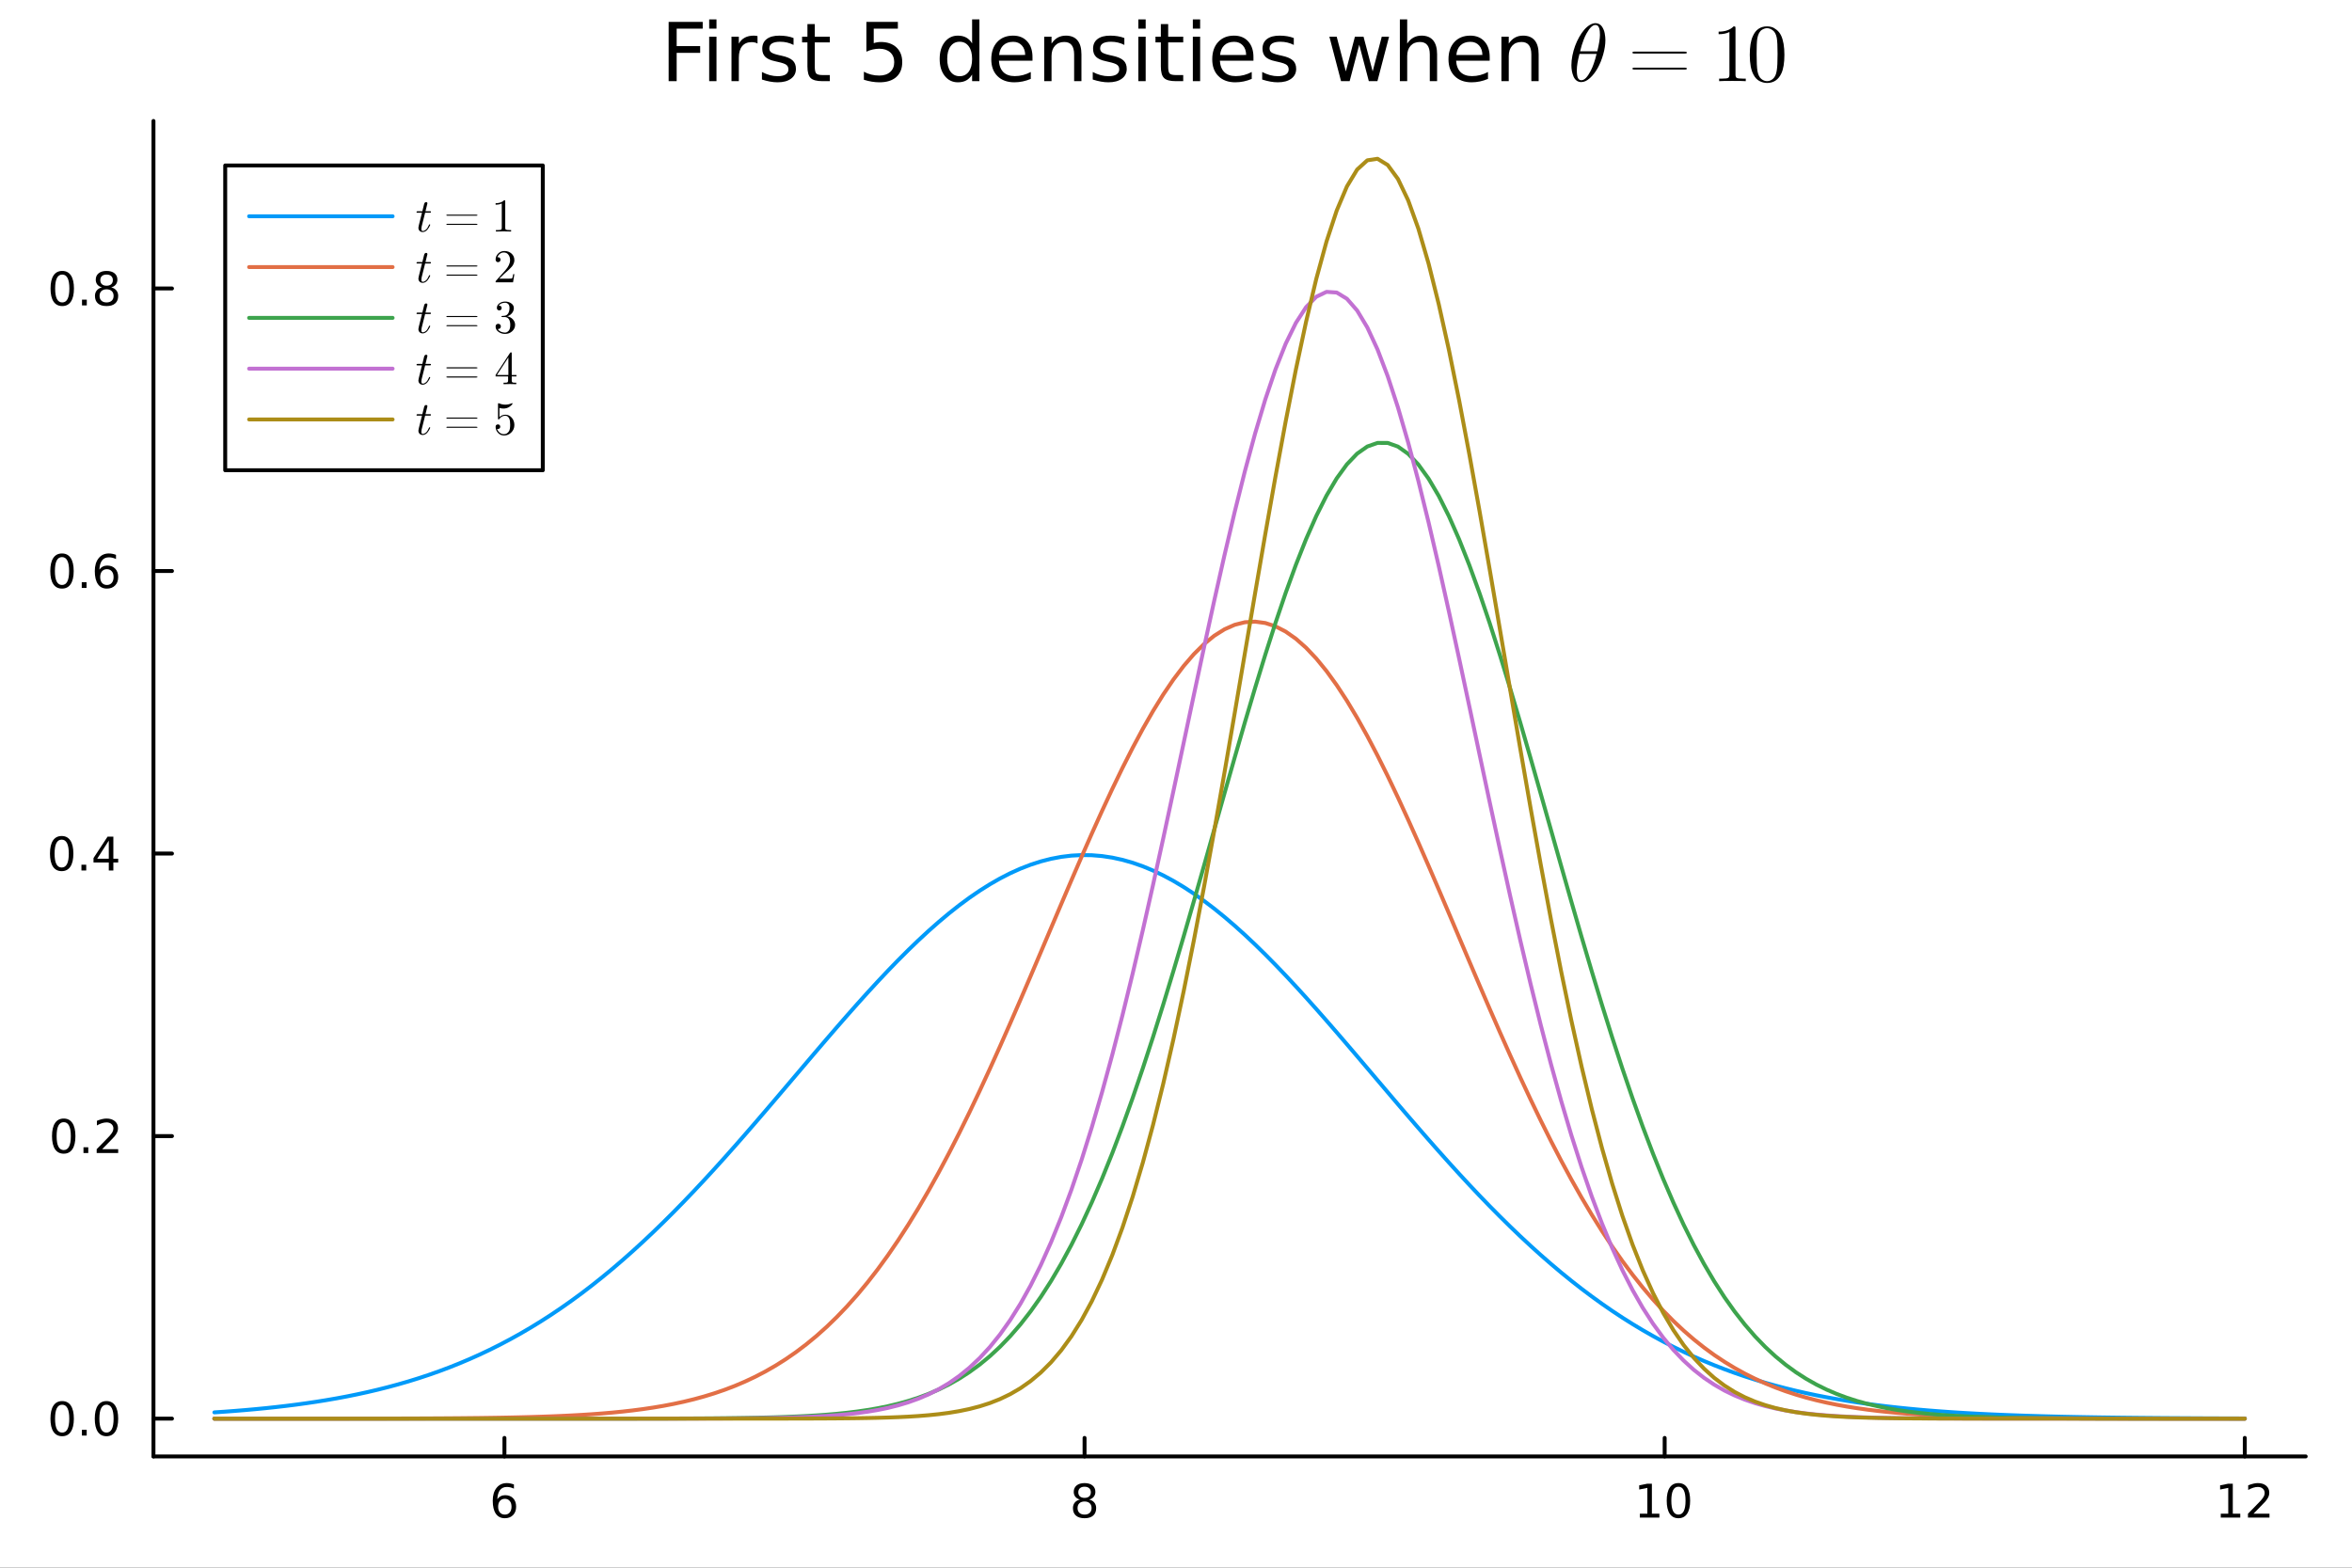 <?xml version="1.0" encoding="utf-8"?>
<svg xmlns="http://www.w3.org/2000/svg" xmlns:xlink="http://www.w3.org/1999/xlink" width="600" height="400" viewBox="0 0 2400 1600">
<rect x="0" y="0" width="2400" height="1600" fill="#333333" stroke="none"/>
<defs>
  <clipPath id="clip750">
    <rect x="0" y="0" width="2400" height="1600"/>
  </clipPath>
</defs>
<path clip-path="url(#clip750)" d="
M0 1600 L2400 1600 L2400 0 L0 0  Z
  " fill="#ffffff" fill-rule="evenodd" fill-opacity="1"/>
<defs>
  <clipPath id="clip751">
    <rect x="480" y="0" width="1681" height="1600"/>
  </clipPath>
</defs>
<defs>
  <clipPath id="clip752">
    <rect x="148" y="47" width="2206" height="1440"/>
  </clipPath>
</defs>
<path clip-path="url(#clip750)" d="
M156.598 1486.45 L2352.76 1486.45 L2352.76 123.472 L156.598 123.472  Z
  " fill="#ffffff" fill-rule="evenodd" fill-opacity="1"/>
<defs>
  <clipPath id="clip753">
    <rect x="156" y="123" width="2197" height="1364"/>
  </clipPath>
</defs>
<polyline clip-path="url(#clip750)" style="stroke:#000000; stroke-linecap:round; stroke-linejoin:round; stroke-width:4; stroke-opacity:1; fill:none" points="
  156.598,1486.45 2352.76,1486.45 
  "/>
<polyline clip-path="url(#clip750)" style="stroke:#000000; stroke-linecap:round; stroke-linejoin:round; stroke-width:4; stroke-opacity:1; fill:none" points="
  514.732,1486.45 514.732,1467.55 
  "/>
<polyline clip-path="url(#clip750)" style="stroke:#000000; stroke-linecap:round; stroke-linejoin:round; stroke-width:4; stroke-opacity:1; fill:none" points="
  1106.69,1486.45 1106.69,1467.55 
  "/>
<polyline clip-path="url(#clip750)" style="stroke:#000000; stroke-linecap:round; stroke-linejoin:round; stroke-width:4; stroke-opacity:1; fill:none" points="
  1698.64,1486.45 1698.64,1467.55 
  "/>
<polyline clip-path="url(#clip750)" style="stroke:#000000; stroke-linecap:round; stroke-linejoin:round; stroke-width:4; stroke-opacity:1; fill:none" points="
  2290.6,1486.45 2290.6,1467.55 
  "/>
<path clip-path="url(#clip750)" d="M515.137 1529.7 Q511.989 1529.7 510.137 1531.86 Q508.308 1534.01 508.308 1537.76 Q508.308 1541.49 510.137 1543.66 Q511.989 1545.82 515.137 1545.82 Q518.285 1545.82 520.114 1543.66 Q521.966 1541.49 521.966 1537.76 Q521.966 1534.01 520.114 1531.86 Q518.285 1529.7 515.137 1529.7 M524.419 1515.05 L524.419 1519.31 Q522.66 1518.48 520.854 1518.04 Q519.072 1517.6 517.313 1517.6 Q512.683 1517.6 510.229 1520.72 Q507.799 1523.85 507.452 1530.17 Q508.817 1528.15 510.878 1527.09 Q512.938 1526 515.415 1526 Q520.623 1526 523.632 1529.17 Q526.665 1532.32 526.665 1537.76 Q526.665 1543.08 523.516 1546.3 Q520.368 1549.52 515.137 1549.52 Q509.142 1549.52 505.97 1544.94 Q502.799 1540.33 502.799 1531.6 Q502.799 1523.41 506.688 1518.55 Q510.577 1513.66 517.128 1513.66 Q518.887 1513.66 520.669 1514.01 Q522.475 1514.36 524.419 1515.05 Z" fill="#000000" fill-rule="evenodd" fill-opacity="1" /><path clip-path="url(#clip750)" d="M1106.69 1532.44 Q1103.35 1532.44 1101.43 1534.22 Q1099.54 1536 1099.54 1539.13 Q1099.54 1542.25 1101.43 1544.03 Q1103.35 1545.82 1106.69 1545.82 Q1110.02 1545.82 1111.94 1544.03 Q1113.86 1542.23 1113.86 1539.13 Q1113.86 1536 1111.94 1534.22 Q1110.04 1532.44 1106.69 1532.44 M1102.01 1530.45 Q1099 1529.7 1097.31 1527.64 Q1095.65 1525.58 1095.65 1522.62 Q1095.65 1518.48 1098.59 1516.07 Q1101.55 1513.66 1106.69 1513.66 Q1111.85 1513.66 1114.79 1516.07 Q1117.73 1518.48 1117.73 1522.62 Q1117.73 1525.58 1116.04 1527.64 Q1114.37 1529.7 1111.39 1530.45 Q1114.77 1531.23 1116.64 1533.52 Q1118.54 1535.82 1118.54 1539.13 Q1118.54 1544.15 1115.46 1546.83 Q1112.41 1549.52 1106.69 1549.52 Q1100.97 1549.52 1097.89 1546.83 Q1094.84 1544.15 1094.84 1539.13 Q1094.84 1535.82 1096.73 1533.52 Q1098.63 1531.23 1102.01 1530.45 M1100.3 1523.06 Q1100.3 1525.75 1101.97 1527.25 Q1103.66 1528.76 1106.69 1528.76 Q1109.7 1528.76 1111.39 1527.25 Q1113.1 1525.75 1113.1 1523.06 Q1113.1 1520.38 1111.39 1518.87 Q1109.7 1517.37 1106.69 1517.37 Q1103.66 1517.37 1101.97 1518.87 Q1100.3 1520.38 1100.3 1523.06 Z" fill="#000000" fill-rule="evenodd" fill-opacity="1" /><path clip-path="url(#clip750)" d="M1673.33 1544.91 L1680.97 1544.91 L1680.97 1518.55 L1672.66 1520.21 L1672.66 1515.95 L1680.92 1514.29 L1685.6 1514.29 L1685.6 1544.91 L1693.24 1544.91 L1693.24 1548.85 L1673.33 1548.85 L1673.33 1544.91 Z" fill="#000000" fill-rule="evenodd" fill-opacity="1" /><path clip-path="url(#clip750)" d="M1712.68 1517.37 Q1709.07 1517.37 1707.24 1520.93 Q1705.44 1524.47 1705.44 1531.6 Q1705.44 1538.71 1707.24 1542.27 Q1709.07 1545.82 1712.68 1545.82 Q1716.32 1545.82 1718.12 1542.27 Q1719.95 1538.71 1719.95 1531.6 Q1719.95 1524.47 1718.12 1520.93 Q1716.32 1517.37 1712.68 1517.37 M1712.68 1513.66 Q1718.49 1513.66 1721.55 1518.27 Q1724.63 1522.85 1724.63 1531.6 Q1724.63 1540.33 1721.55 1544.94 Q1718.49 1549.52 1712.68 1549.52 Q1706.87 1549.52 1703.79 1544.94 Q1700.74 1540.33 1700.74 1531.6 Q1700.74 1522.85 1703.79 1518.27 Q1706.87 1513.66 1712.68 1513.66 Z" fill="#000000" fill-rule="evenodd" fill-opacity="1" /><path clip-path="url(#clip750)" d="M2266.09 1544.91 L2273.73 1544.91 L2273.73 1518.55 L2265.42 1520.21 L2265.42 1515.95 L2273.68 1514.29 L2278.36 1514.29 L2278.36 1544.91 L2285.99 1544.91 L2285.99 1548.85 L2266.09 1548.85 L2266.09 1544.91 Z" fill="#000000" fill-rule="evenodd" fill-opacity="1" /><path clip-path="url(#clip750)" d="M2299.47 1544.91 L2315.79 1544.91 L2315.79 1548.85 L2293.84 1548.85 L2293.84 1544.91 Q2296.5 1542.16 2301.09 1537.53 Q2305.69 1532.88 2306.87 1531.53 Q2309.12 1529.01 2310 1527.27 Q2310.9 1525.51 2310.9 1523.82 Q2310.9 1521.07 2308.96 1519.33 Q2307.04 1517.6 2303.93 1517.6 Q2301.73 1517.6 2299.28 1518.36 Q2296.85 1519.13 2294.07 1520.68 L2294.07 1515.95 Q2296.9 1514.82 2299.35 1514.24 Q2301.8 1513.66 2303.84 1513.66 Q2309.21 1513.66 2312.41 1516.35 Q2315.6 1519.03 2315.6 1523.52 Q2315.6 1525.65 2314.79 1527.57 Q2314 1529.47 2311.9 1532.07 Q2311.32 1532.74 2308.22 1535.95 Q2305.11 1539.15 2299.47 1544.91 Z" fill="#000000" fill-rule="evenodd" fill-opacity="1" /><polyline clip-path="url(#clip750)" style="stroke:#000000; stroke-linecap:round; stroke-linejoin:round; stroke-width:4; stroke-opacity:1; fill:none" points="
  156.598,1486.45 156.598,123.472 
  "/>
<polyline clip-path="url(#clip750)" style="stroke:#000000; stroke-linecap:round; stroke-linejoin:round; stroke-width:4; stroke-opacity:1; fill:none" points="
  156.598,1447.87 175.496,1447.87 
  "/>
<polyline clip-path="url(#clip750)" style="stroke:#000000; stroke-linecap:round; stroke-linejoin:round; stroke-width:4; stroke-opacity:1; fill:none" points="
  156.598,1159.51 175.496,1159.51 
  "/>
<polyline clip-path="url(#clip750)" style="stroke:#000000; stroke-linecap:round; stroke-linejoin:round; stroke-width:4; stroke-opacity:1; fill:none" points="
  156.598,871.145 175.496,871.145 
  "/>
<polyline clip-path="url(#clip750)" style="stroke:#000000; stroke-linecap:round; stroke-linejoin:round; stroke-width:4; stroke-opacity:1; fill:none" points="
  156.598,582.781 175.496,582.781 
  "/>
<polyline clip-path="url(#clip750)" style="stroke:#000000; stroke-linecap:round; stroke-linejoin:round; stroke-width:4; stroke-opacity:1; fill:none" points="
  156.598,294.417 175.496,294.417 
  "/>
<path clip-path="url(#clip750)" d="M63.423 1433.67 Q59.812 1433.67 57.983 1437.24 Q56.177 1440.78 56.177 1447.91 Q56.177 1455.01 57.983 1458.58 Q59.812 1462.12 63.423 1462.12 Q67.057 1462.12 68.862 1458.58 Q70.691 1455.01 70.691 1447.91 Q70.691 1440.78 68.862 1437.24 Q67.057 1433.67 63.423 1433.67 M63.423 1429.97 Q69.233 1429.97 72.288 1434.57 Q75.367 1439.16 75.367 1447.91 Q75.367 1456.63 72.288 1461.24 Q69.233 1465.82 63.423 1465.82 Q57.612 1465.82 54.534 1461.24 Q51.478 1456.63 51.478 1447.91 Q51.478 1439.16 54.534 1434.57 Q57.612 1429.97 63.423 1429.97 Z" fill="#000000" fill-rule="evenodd" fill-opacity="1" /><path clip-path="url(#clip750)" d="M83.585 1459.27 L88.469 1459.27 L88.469 1465.15 L83.585 1465.15 L83.585 1459.27 Z" fill="#000000" fill-rule="evenodd" fill-opacity="1" /><path clip-path="url(#clip750)" d="M108.654 1433.67 Q105.043 1433.67 103.214 1437.24 Q101.409 1440.78 101.409 1447.91 Q101.409 1455.01 103.214 1458.58 Q105.043 1462.12 108.654 1462.12 Q112.288 1462.12 114.094 1458.58 Q115.922 1455.01 115.922 1447.91 Q115.922 1440.78 114.094 1437.24 Q112.288 1433.67 108.654 1433.67 M108.654 1429.97 Q114.464 1429.97 117.52 1434.57 Q120.598 1439.16 120.598 1447.91 Q120.598 1456.63 117.52 1461.24 Q114.464 1465.82 108.654 1465.82 Q102.844 1465.82 99.765 1461.24 Q96.71 1456.63 96.71 1447.91 Q96.71 1439.16 99.765 1434.57 Q102.844 1429.97 108.654 1429.97 Z" fill="#000000" fill-rule="evenodd" fill-opacity="1" /><path clip-path="url(#clip750)" d="M65.02 1145.31 Q61.409 1145.31 59.58 1148.87 Q57.775 1152.41 57.775 1159.54 Q57.775 1166.65 59.58 1170.22 Q61.409 1173.76 65.02 1173.76 Q68.654 1173.76 70.46 1170.22 Q72.288 1166.65 72.288 1159.54 Q72.288 1152.41 70.46 1148.87 Q68.654 1145.31 65.02 1145.31 M65.02 1141.6 Q70.83 1141.6 73.885 1146.21 Q76.964 1150.79 76.964 1159.54 Q76.964 1168.27 73.885 1172.88 Q70.83 1177.46 65.02 1177.46 Q59.21 1177.46 56.131 1172.88 Q53.075 1168.27 53.075 1159.54 Q53.075 1150.79 56.131 1146.21 Q59.21 1141.6 65.02 1141.6 Z" fill="#000000" fill-rule="evenodd" fill-opacity="1" /><path clip-path="url(#clip750)" d="M85.182 1170.91 L90.066 1170.91 L90.066 1176.79 L85.182 1176.79 L85.182 1170.91 Z" fill="#000000" fill-rule="evenodd" fill-opacity="1" /><path clip-path="url(#clip750)" d="M104.279 1172.85 L120.598 1172.85 L120.598 1176.79 L98.654 1176.79 L98.654 1172.85 Q101.316 1170.1 105.899 1165.47 Q110.506 1160.82 111.686 1159.47 Q113.932 1156.95 114.811 1155.22 Q115.714 1153.46 115.714 1151.77 Q115.714 1149.01 113.77 1147.28 Q111.848 1145.54 108.746 1145.54 Q106.547 1145.54 104.094 1146.3 Q101.663 1147.07 98.885 1148.62 L98.885 1143.9 Q101.709 1142.76 104.163 1142.18 Q106.617 1141.6 108.654 1141.6 Q114.024 1141.6 117.219 1144.29 Q120.413 1146.97 120.413 1151.47 Q120.413 1153.59 119.603 1155.52 Q118.816 1157.41 116.709 1160.01 Q116.131 1160.68 113.029 1163.9 Q109.927 1167.09 104.279 1172.85 Z" fill="#000000" fill-rule="evenodd" fill-opacity="1" /><path clip-path="url(#clip750)" d="M62.937 856.944 Q59.325 856.944 57.497 860.509 Q55.691 864.05 55.691 871.18 Q55.691 878.286 57.497 881.851 Q59.325 885.393 62.937 885.393 Q66.571 885.393 68.376 881.851 Q70.205 878.286 70.205 871.18 Q70.205 864.05 68.376 860.509 Q66.571 856.944 62.937 856.944 M62.937 853.24 Q68.747 853.24 71.802 857.847 Q74.881 862.43 74.881 871.18 Q74.881 879.907 71.802 884.513 Q68.747 889.096 62.937 889.096 Q57.126 889.096 54.048 884.513 Q50.992 879.907 50.992 871.18 Q50.992 862.43 54.048 857.847 Q57.126 853.24 62.937 853.24 Z" fill="#000000" fill-rule="evenodd" fill-opacity="1" /><path clip-path="url(#clip750)" d="M83.098 882.546 L87.983 882.546 L87.983 888.425 L83.098 888.425 L83.098 882.546 Z" fill="#000000" fill-rule="evenodd" fill-opacity="1" /><path clip-path="url(#clip750)" d="M111.015 857.939 L99.21 876.388 L111.015 876.388 L111.015 857.939 M109.788 853.865 L115.668 853.865 L115.668 876.388 L120.598 876.388 L120.598 880.277 L115.668 880.277 L115.668 888.425 L111.015 888.425 L111.015 880.277 L95.413 880.277 L95.413 875.763 L109.788 853.865 Z" fill="#000000" fill-rule="evenodd" fill-opacity="1" /><path clip-path="url(#clip750)" d="M63.261 568.58 Q59.65 568.58 57.821 572.145 Q56.015 575.686 56.015 582.816 Q56.015 589.922 57.821 593.487 Q59.65 597.029 63.261 597.029 Q66.895 597.029 68.7 593.487 Q70.529 589.922 70.529 582.816 Q70.529 575.686 68.7 572.145 Q66.895 568.58 63.261 568.58 M63.261 564.876 Q69.071 564.876 72.126 569.483 Q75.205 574.066 75.205 582.816 Q75.205 591.543 72.126 596.149 Q69.071 600.732 63.261 600.732 Q57.45 600.732 54.372 596.149 Q51.316 591.543 51.316 582.816 Q51.316 574.066 54.372 569.483 Q57.45 564.876 63.261 564.876 Z" fill="#000000" fill-rule="evenodd" fill-opacity="1" /><path clip-path="url(#clip750)" d="M83.422 594.182 L88.307 594.182 L88.307 600.061 L83.422 600.061 L83.422 594.182 Z" fill="#000000" fill-rule="evenodd" fill-opacity="1" /><path clip-path="url(#clip750)" d="M109.071 580.918 Q105.922 580.918 104.071 583.071 Q102.242 585.223 102.242 588.973 Q102.242 592.7 104.071 594.876 Q105.922 597.029 109.071 597.029 Q112.219 597.029 114.047 594.876 Q115.899 592.7 115.899 588.973 Q115.899 585.223 114.047 583.071 Q112.219 580.918 109.071 580.918 M118.353 566.265 L118.353 570.524 Q116.594 569.691 114.788 569.251 Q113.006 568.811 111.246 568.811 Q106.617 568.811 104.163 571.936 Q101.733 575.061 101.385 581.381 Q102.751 579.367 104.811 578.302 Q106.871 577.214 109.348 577.214 Q114.557 577.214 117.566 580.385 Q120.598 583.533 120.598 588.973 Q120.598 594.297 117.45 597.515 Q114.302 600.732 109.071 600.732 Q103.075 600.732 99.904 596.149 Q96.733 591.543 96.733 582.816 Q96.733 574.621 100.621 569.76 Q104.51 564.876 111.061 564.876 Q112.82 564.876 114.603 565.223 Q116.408 565.571 118.353 566.265 Z" fill="#000000" fill-rule="evenodd" fill-opacity="1" /><path clip-path="url(#clip750)" d="M63.515 280.216 Q59.904 280.216 58.075 283.781 Q56.27 287.322 56.27 294.452 Q56.27 301.558 58.075 305.123 Q59.904 308.665 63.515 308.665 Q67.149 308.665 68.955 305.123 Q70.784 301.558 70.784 294.452 Q70.784 287.322 68.955 283.781 Q67.149 280.216 63.515 280.216 M63.515 276.512 Q69.325 276.512 72.381 281.119 Q75.46 285.702 75.46 294.452 Q75.46 303.179 72.381 307.785 Q69.325 312.369 63.515 312.369 Q57.705 312.369 54.626 307.785 Q51.571 303.179 51.571 294.452 Q51.571 285.702 54.626 281.119 Q57.705 276.512 63.515 276.512 Z" fill="#000000" fill-rule="evenodd" fill-opacity="1" /><path clip-path="url(#clip750)" d="M83.677 305.818 L88.561 305.818 L88.561 311.697 L83.677 311.697 L83.677 305.818 Z" fill="#000000" fill-rule="evenodd" fill-opacity="1" /><path clip-path="url(#clip750)" d="M108.746 295.285 Q105.413 295.285 103.492 297.068 Q101.594 298.85 101.594 301.975 Q101.594 305.1 103.492 306.882 Q105.413 308.665 108.746 308.665 Q112.08 308.665 114.001 306.882 Q115.922 305.077 115.922 301.975 Q115.922 298.85 114.001 297.068 Q112.103 295.285 108.746 295.285 M104.071 293.295 Q101.061 292.554 99.371 290.494 Q97.705 288.433 97.705 285.47 Q97.705 281.327 100.645 278.92 Q103.608 276.512 108.746 276.512 Q113.908 276.512 116.848 278.92 Q119.788 281.327 119.788 285.47 Q119.788 288.433 118.098 290.494 Q116.432 292.554 113.445 293.295 Q116.825 294.082 118.7 296.373 Q120.598 298.665 120.598 301.975 Q120.598 306.998 117.52 309.683 Q114.464 312.369 108.746 312.369 Q103.029 312.369 99.95 309.683 Q96.895 306.998 96.895 301.975 Q96.895 298.665 98.793 296.373 Q100.691 294.082 104.071 293.295 M102.358 285.91 Q102.358 288.595 104.024 290.1 Q105.714 291.605 108.746 291.605 Q111.756 291.605 113.445 290.1 Q115.158 288.595 115.158 285.91 Q115.158 283.225 113.445 281.721 Q111.756 280.216 108.746 280.216 Q105.714 280.216 104.024 281.721 Q102.358 283.225 102.358 285.91 Z" fill="#000000" fill-rule="evenodd" fill-opacity="1" /><path clip-path="url(#clip750)" d="M682.295 22.35 L717.051 22.35 L717.051 29.237 L690.477 29.237 L690.477 47.061 L714.459 47.061 L714.459 53.947 L690.477 53.947 L690.477 82.83 L682.295 82.83 L682.295 22.35 Z" fill="#000000" fill-rule="evenodd" fill-opacity="1" /><path clip-path="url(#clip750)" d="M723.654 37.46 L731.108 37.46 L731.108 82.83 L723.654 82.83 L723.654 37.46 M723.654 19.798 L731.108 19.798 L731.108 29.237 L723.654 29.237 L723.654 19.798 Z" fill="#000000" fill-rule="evenodd" fill-opacity="1" /><path clip-path="url(#clip750)" d="M772.994 44.428 Q771.739 43.699 770.24 43.375 Q768.781 43.01 766.999 43.01 Q760.68 43.01 757.277 47.142 Q753.915 51.233 753.915 58.93 L753.915 82.83 L746.42 82.83 L746.42 37.46 L753.915 37.46 L753.915 44.509 Q756.264 40.377 760.031 38.392 Q763.799 36.367 769.187 36.367 Q769.956 36.367 770.888 36.488 Q771.82 36.569 772.954 36.772 L772.994 44.428 Z" fill="#000000" fill-rule="evenodd" fill-opacity="1" /><path clip-path="url(#clip750)" d="M809.736 38.797 L809.736 45.846 Q806.576 44.225 803.174 43.415 Q799.771 42.605 796.125 42.605 Q790.575 42.605 787.78 44.306 Q785.026 46.008 785.026 49.41 Q785.026 52.003 787.011 53.502 Q788.995 54.96 794.991 56.297 L797.543 56.864 Q805.483 58.566 808.804 61.685 Q812.167 64.763 812.167 70.313 Q812.167 76.633 807.144 80.319 Q802.161 84.005 793.411 84.005 Q789.765 84.005 785.795 83.276 Q781.866 82.587 777.491 81.17 L777.491 73.473 Q781.623 75.62 785.633 76.714 Q789.644 77.767 793.573 77.767 Q798.839 77.767 801.675 75.984 Q804.51 74.162 804.51 70.88 Q804.51 67.842 802.444 66.222 Q800.419 64.601 793.492 63.102 L790.899 62.495 Q783.972 61.037 780.894 58.039 Q777.815 55.001 777.815 49.735 Q777.815 43.334 782.352 39.85 Q786.889 36.367 795.234 36.367 Q799.366 36.367 803.012 36.974 Q806.657 37.582 809.736 38.797 Z" fill="#000000" fill-rule="evenodd" fill-opacity="1" /><path clip-path="url(#clip750)" d="M831.408 24.578 L831.408 37.46 L846.761 37.46 L846.761 43.253 L831.408 43.253 L831.408 67.883 Q831.408 73.432 832.907 75.012 Q834.447 76.592 839.105 76.592 L846.761 76.592 L846.761 82.83 L839.105 82.83 Q830.477 82.83 827.195 79.63 Q823.914 76.389 823.914 67.883 L823.914 43.253 L818.446 43.253 L818.446 37.46 L823.914 37.46 L823.914 24.578 L831.408 24.578 Z" fill="#000000" fill-rule="evenodd" fill-opacity="1" /><path clip-path="url(#clip750)" d="M884.07 22.35 L916.194 22.35 L916.194 29.237 L891.564 29.237 L891.564 44.063 Q893.347 43.456 895.129 43.172 Q896.912 42.848 898.694 42.848 Q908.821 42.848 914.736 48.398 Q920.65 53.947 920.65 63.427 Q920.65 73.189 914.573 78.618 Q908.497 84.005 897.438 84.005 Q893.63 84.005 889.66 83.357 Q885.731 82.709 881.518 81.413 L881.518 73.189 Q885.164 75.174 889.053 76.146 Q892.942 77.119 897.276 77.119 Q904.284 77.119 908.376 73.432 Q912.467 69.746 912.467 63.427 Q912.467 57.107 908.376 53.421 Q904.284 49.735 897.276 49.735 Q893.995 49.735 890.714 50.464 Q887.473 51.193 884.07 52.732 L884.07 22.35 Z" fill="#000000" fill-rule="evenodd" fill-opacity="1" /><path clip-path="url(#clip750)" d="M991.946 44.347 L991.946 19.798 L999.399 19.798 L999.399 82.83 L991.946 82.83 L991.946 76.025 Q989.596 80.076 985.991 82.061 Q982.426 84.005 977.403 84.005 Q969.18 84.005 963.995 77.443 Q958.85 70.88 958.85 60.186 Q958.85 49.492 963.995 42.929 Q969.18 36.367 977.403 36.367 Q982.426 36.367 985.991 38.352 Q989.596 40.296 991.946 44.347 M966.547 60.186 Q966.547 68.409 969.909 73.108 Q973.312 77.767 979.226 77.767 Q985.14 77.767 988.543 73.108 Q991.946 68.409 991.946 60.186 Q991.946 51.962 988.543 47.304 Q985.14 42.605 979.226 42.605 Q973.312 42.605 969.909 47.304 Q966.547 51.962 966.547 60.186 Z" fill="#000000" fill-rule="evenodd" fill-opacity="1" /><path clip-path="url(#clip750)" d="M1053.56 58.282 L1053.56 61.928 L1019.29 61.928 Q1019.78 69.624 1023.91 73.675 Q1028.08 77.686 1035.49 77.686 Q1039.79 77.686 1043.8 76.633 Q1047.85 75.579 1051.82 73.473 L1051.82 80.521 Q1047.81 82.223 1043.59 83.114 Q1039.38 84.005 1035.05 84.005 Q1024.19 84.005 1017.83 77.686 Q1011.51 71.366 1011.51 60.591 Q1011.51 49.451 1017.51 42.929 Q1023.54 36.367 1033.75 36.367 Q1042.91 36.367 1048.21 42.281 Q1053.56 48.155 1053.56 58.282 M1046.11 56.094 Q1046.03 49.978 1042.66 46.332 Q1039.34 42.686 1033.83 42.686 Q1027.59 42.686 1023.83 46.21 Q1020.1 49.735 1019.53 56.135 L1046.11 56.094 Z" fill="#000000" fill-rule="evenodd" fill-opacity="1" /><path clip-path="url(#clip750)" d="M1103.51 55.446 L1103.51 82.83 L1096.05 82.83 L1096.05 55.689 Q1096.05 49.248 1093.54 46.048 Q1091.03 42.848 1086.01 42.848 Q1079.97 42.848 1076.49 46.696 Q1073 50.545 1073 57.188 L1073 82.83 L1065.51 82.83 L1065.51 37.46 L1073 37.46 L1073 44.509 Q1075.68 40.417 1079.28 38.392 Q1082.93 36.367 1087.67 36.367 Q1095.49 36.367 1099.5 41.228 Q1103.51 46.048 1103.51 55.446 Z" fill="#000000" fill-rule="evenodd" fill-opacity="1" /><path clip-path="url(#clip750)" d="M1147.3 38.797 L1147.3 45.846 Q1144.14 44.225 1140.74 43.415 Q1137.33 42.605 1133.69 42.605 Q1128.14 42.605 1125.34 44.306 Q1122.59 46.008 1122.59 49.41 Q1122.59 52.003 1124.57 53.502 Q1126.56 54.96 1132.55 56.297 L1135.1 56.864 Q1143.04 58.566 1146.37 61.685 Q1149.73 64.763 1149.73 70.313 Q1149.73 76.633 1144.71 80.319 Q1139.72 84.005 1130.97 84.005 Q1127.33 84.005 1123.36 83.276 Q1119.43 82.587 1115.05 81.17 L1115.05 73.473 Q1119.18 75.62 1123.2 76.714 Q1127.21 77.767 1131.13 77.767 Q1136.4 77.767 1139.24 75.984 Q1142.07 74.162 1142.07 70.88 Q1142.07 67.842 1140.01 66.222 Q1137.98 64.601 1131.05 63.102 L1128.46 62.495 Q1121.53 61.037 1118.46 58.039 Q1115.38 55.001 1115.38 49.735 Q1115.38 43.334 1119.91 39.85 Q1124.45 36.367 1132.8 36.367 Q1136.93 36.367 1140.57 36.974 Q1144.22 37.582 1147.3 38.797 Z" fill="#000000" fill-rule="evenodd" fill-opacity="1" /><path clip-path="url(#clip750)" d="M1161.6 37.46 L1169.05 37.46 L1169.05 82.83 L1161.6 82.83 L1161.6 37.46 M1161.6 19.798 L1169.05 19.798 L1169.05 29.237 L1161.6 29.237 L1161.6 19.798 Z" fill="#000000" fill-rule="evenodd" fill-opacity="1" /><path clip-path="url(#clip750)" d="M1192.02 24.578 L1192.02 37.46 L1207.37 37.46 L1207.37 43.253 L1192.02 43.253 L1192.02 67.883 Q1192.02 73.432 1193.52 75.012 Q1195.06 76.592 1199.72 76.592 L1207.37 76.592 L1207.37 82.83 L1199.72 82.83 Q1191.09 82.83 1187.81 79.63 Q1184.53 76.389 1184.53 67.883 L1184.53 43.253 L1179.06 43.253 L1179.06 37.46 L1184.53 37.46 L1184.53 24.578 L1192.02 24.578 Z" fill="#000000" fill-rule="evenodd" fill-opacity="1" /><path clip-path="url(#clip750)" d="M1217.18 37.46 L1224.63 37.46 L1224.63 82.83 L1217.18 82.83 L1217.18 37.46 M1217.18 19.798 L1224.63 19.798 L1224.63 29.237 L1217.18 29.237 L1217.18 19.798 Z" fill="#000000" fill-rule="evenodd" fill-opacity="1" /><path clip-path="url(#clip750)" d="M1279.03 58.282 L1279.03 61.928 L1244.76 61.928 Q1245.25 69.624 1249.38 73.675 Q1253.55 77.686 1260.97 77.686 Q1265.26 77.686 1269.27 76.633 Q1273.32 75.579 1277.29 73.473 L1277.29 80.521 Q1273.28 82.223 1269.07 83.114 Q1264.86 84.005 1260.52 84.005 Q1249.66 84.005 1243.3 77.686 Q1236.98 71.366 1236.98 60.591 Q1236.98 49.451 1242.98 42.929 Q1249.02 36.367 1259.22 36.367 Q1268.38 36.367 1273.69 42.281 Q1279.03 48.155 1279.03 58.282 M1271.58 56.094 Q1271.5 49.978 1268.14 46.332 Q1264.81 42.686 1259.31 42.686 Q1253.07 42.686 1249.3 46.21 Q1245.57 49.735 1245.01 56.135 L1271.58 56.094 Z" fill="#000000" fill-rule="evenodd" fill-opacity="1" /><path clip-path="url(#clip750)" d="M1320.19 38.797 L1320.19 45.846 Q1317.03 44.225 1313.63 43.415 Q1310.23 42.605 1306.58 42.605 Q1301.03 42.605 1298.23 44.306 Q1295.48 46.008 1295.48 49.41 Q1295.48 52.003 1297.46 53.502 Q1299.45 54.96 1305.45 56.297 L1308 56.864 Q1315.94 58.566 1319.26 61.685 Q1322.62 64.763 1322.62 70.313 Q1322.62 76.633 1317.6 80.319 Q1312.62 84.005 1303.87 84.005 Q1300.22 84.005 1296.25 83.276 Q1292.32 82.587 1287.95 81.17 L1287.95 73.473 Q1292.08 75.62 1296.09 76.714 Q1300.1 77.767 1304.03 77.767 Q1309.29 77.767 1312.13 75.984 Q1314.96 74.162 1314.96 70.88 Q1314.96 67.842 1312.9 66.222 Q1310.87 64.601 1303.95 63.102 L1301.35 62.495 Q1294.43 61.037 1291.35 58.039 Q1288.27 55.001 1288.27 49.735 Q1288.27 43.334 1292.81 39.85 Q1297.34 36.367 1305.69 36.367 Q1309.82 36.367 1313.47 36.974 Q1317.11 37.582 1320.19 38.797 Z" fill="#000000" fill-rule="evenodd" fill-opacity="1" /><path clip-path="url(#clip750)" d="M1356.53 37.46 L1363.98 37.46 L1373.3 72.865 L1382.57 37.46 L1391.36 37.46 L1400.68 72.865 L1409.96 37.46 L1417.41 37.46 L1405.54 82.83 L1396.75 82.83 L1386.99 45.643 L1377.19 82.83 L1368.4 82.83 L1356.53 37.46 Z" fill="#000000" fill-rule="evenodd" fill-opacity="1" /><path clip-path="url(#clip750)" d="M1466.43 55.446 L1466.43 82.83 L1458.97 82.83 L1458.97 55.689 Q1458.97 49.248 1456.46 46.048 Q1453.95 42.848 1448.93 42.848 Q1442.89 42.848 1439.41 46.696 Q1435.92 50.545 1435.92 57.188 L1435.92 82.83 L1428.43 82.83 L1428.43 19.798 L1435.92 19.798 L1435.92 44.509 Q1438.6 40.417 1442.2 38.392 Q1445.85 36.367 1450.59 36.367 Q1458.41 36.367 1462.42 41.228 Q1466.43 46.048 1466.43 55.446 Z" fill="#000000" fill-rule="evenodd" fill-opacity="1" /><path clip-path="url(#clip750)" d="M1520.1 58.282 L1520.1 61.928 L1485.83 61.928 Q1486.32 69.624 1490.45 73.675 Q1494.62 77.686 1502.04 77.686 Q1506.33 77.686 1510.34 76.633 Q1514.39 75.579 1518.36 73.473 L1518.36 80.521 Q1514.35 82.223 1510.14 83.114 Q1505.92 84.005 1501.59 84.005 Q1490.73 84.005 1484.37 77.686 Q1478.05 71.366 1478.05 60.591 Q1478.05 49.451 1484.05 42.929 Q1490.09 36.367 1500.29 36.367 Q1509.45 36.367 1514.76 42.281 Q1520.1 48.155 1520.1 58.282 M1512.65 56.094 Q1512.57 49.978 1509.21 46.332 Q1505.88 42.686 1500.37 42.686 Q1494.14 42.686 1490.37 46.21 Q1486.64 49.735 1486.08 56.135 L1512.65 56.094 Z" fill="#000000" fill-rule="evenodd" fill-opacity="1" /><path clip-path="url(#clip750)" d="M1570.05 55.446 L1570.05 82.83 L1562.6 82.83 L1562.6 55.689 Q1562.6 49.248 1560.09 46.048 Q1557.57 42.848 1552.55 42.848 Q1546.51 42.848 1543.03 46.696 Q1539.55 50.545 1539.55 57.188 L1539.55 82.83 L1532.05 82.83 L1532.05 37.46 L1539.55 37.46 L1539.55 44.509 Q1542.22 40.417 1545.83 38.392 Q1549.47 36.367 1554.21 36.367 Q1562.03 36.367 1566.04 41.228 Q1570.05 46.048 1570.05 55.446 Z" fill="#000000" fill-rule="evenodd" fill-opacity="1" /><path clip-path="url(#clip750)" d="M1638.15 40.857 Q1638.15 47.744 1635.93 55.491 Q1633.76 63.197 1630.32 69.427 Q1626.88 75.616 1622.37 79.715 Q1617.86 83.773 1613.55 83.773 Q1610.81 83.773 1608.76 82.257 Q1606.75 80.699 1605.64 78.117 Q1604.54 75.493 1604 72.624 Q1603.47 69.714 1603.47 66.558 Q1603.47 61.844 1604.49 56.72 Q1605.52 51.556 1607.24 46.883 Q1608.96 42.169 1611.38 37.906 Q1613.8 33.602 1616.46 30.487 Q1619.17 27.331 1622.2 25.486 Q1625.24 23.642 1628.06 23.642 Q1630.11 23.642 1631.75 24.544 Q1633.43 25.404 1634.5 26.921 Q1635.56 28.397 1636.3 30.159 Q1637.08 31.922 1637.45 33.971 Q1637.82 35.98 1637.98 37.66 Q1638.15 39.3 1638.15 40.857 M1632.61 35.652 Q1632.61 33.561 1632.45 32.004 Q1632.29 30.405 1631.83 28.807 Q1631.38 27.208 1630.4 26.347 Q1629.46 25.486 1627.98 25.486 Q1623.68 25.486 1618.84 34.299 Q1617.28 37.045 1615.89 40.775 Q1614.5 44.505 1614 46.268 Q1613.51 48.031 1612.36 52.375 L1629.91 52.375 Q1632.61 41.185 1632.61 35.652 M1629.17 55.04 L1611.71 55.04 Q1609 65.287 1609 71.681 Q1609 77.256 1610.15 79.592 Q1611.34 81.888 1613.55 81.888 Q1616.09 81.888 1618.47 79.346 Q1620.85 76.764 1623.27 72.091 Q1626.47 66.025 1629.17 55.04 Z" fill="#000000" fill-rule="evenodd" fill-opacity="1" /><path clip-path="url(#clip750)" d="M1665.73 70.083 Q1665.81 69.058 1667.41 69.058 L1718.86 69.058 Q1721.27 69.058 1721.31 70.001 Q1721.31 71.025 1719.02 70.984 L1667.99 70.984 Q1665.73 71.025 1665.73 70.083 M1665.73 53.687 Q1665.73 52.662 1667.5 52.703 L1718.77 52.703 Q1721.27 52.703 1721.31 53.687 Q1721.31 54.63 1719.18 54.63 L1667.41 54.63 Q1665.73 54.63 1665.73 53.687 Z" fill="#000000" fill-rule="evenodd" fill-opacity="1" /><path clip-path="url(#clip750)" d="M1753.69 34.914 L1753.69 32.291 Q1763.78 32.291 1768.98 26.921 Q1770.42 26.921 1770.66 27.249 Q1770.91 27.577 1770.91 29.093 L1770.91 76.19 Q1770.91 78.691 1772.14 79.469 Q1773.37 80.248 1778.74 80.248 L1781.4 80.248 L1781.4 82.83 Q1778.45 82.585 1767.79 82.585 Q1757.14 82.585 1754.23 82.83 L1754.23 80.248 L1756.89 80.248 Q1762.18 80.248 1763.45 79.51 Q1764.72 78.731 1764.72 76.19 L1764.72 32.701 Q1760.33 34.914 1753.69 34.914 Z" fill="#000000" fill-rule="evenodd" fill-opacity="1" /><path clip-path="url(#clip750)" d="M1785.49 55.983 Q1785.49 43.645 1788.6 36.922 Q1792.95 26.921 1803.2 26.921 Q1805.37 26.921 1807.62 27.536 Q1809.92 28.11 1812.79 30.364 Q1815.7 32.619 1817.46 36.308 Q1820.82 43.44 1820.82 55.983 Q1820.82 68.238 1817.71 74.919 Q1813.16 84.675 1803.11 84.675 Q1799.34 84.675 1795.49 82.749 Q1791.68 80.822 1789.26 76.19 Q1785.49 69.263 1785.49 55.983 M1792.46 54.958 Q1792.46 67.623 1793.36 72.665 Q1794.38 78.117 1797.17 80.494 Q1800 82.83 1803.11 82.83 Q1806.48 82.83 1809.26 80.33 Q1812.09 77.789 1812.95 72.337 Q1813.89 66.968 1813.85 54.958 Q1813.85 43.276 1813.03 38.603 Q1811.93 33.151 1808.98 30.979 Q1806.07 28.766 1803.11 28.766 Q1802.01 28.766 1800.82 29.093 Q1799.67 29.421 1797.99 30.364 Q1796.31 31.307 1795 33.643 Q1793.73 35.98 1793.11 39.505 Q1792.46 44.055 1792.46 54.958 Z" fill="#000000" fill-rule="evenodd" fill-opacity="1" /><polyline clip-path="url(#clip753)" style="stroke:#009af9; stroke-linecap:round; stroke-linejoin:round; stroke-width:4; stroke-opacity:1; fill:none" points="
  218.754,1441.48 229.165,1440.78 239.576,1440 249.988,1439.15 260.399,1438.22 270.81,1437.21 281.221,1436.1 291.633,1434.9 302.044,1433.59 312.455,1432.16 
  322.867,1430.62 333.278,1428.94 343.689,1427.14 354.1,1425.18 364.512,1423.07 374.923,1420.8 385.334,1418.36 395.746,1415.74 406.157,1412.93 416.568,1409.92 
  426.979,1406.7 437.391,1403.26 447.802,1399.6 458.213,1395.7 468.625,1391.55 479.036,1387.15 489.447,1382.49 499.858,1377.56 510.27,1372.35 520.681,1366.85 
  531.092,1361.06 541.504,1354.97 551.915,1348.58 562.326,1341.88 572.738,1334.86 583.149,1327.53 593.56,1319.89 603.971,1311.92 614.383,1303.64 624.794,1295.05 
  635.205,1286.14 645.617,1276.92 656.028,1267.41 666.439,1257.59 676.85,1247.5 687.262,1237.13 697.673,1226.49 708.084,1215.61 718.496,1204.49 728.907,1193.16 
  739.318,1181.63 749.729,1169.92 760.141,1158.05 770.552,1146.05 780.963,1133.94 791.375,1121.75 801.786,1109.51 812.197,1097.24 822.609,1084.98 833.02,1072.75 
  843.431,1060.59 853.842,1048.53 864.254,1036.6 874.665,1024.84 885.076,1013.28 895.488,1001.96 905.899,990.904 916.31,980.158 926.721,969.751 937.133,959.717 
  947.544,950.088 957.955,940.897 968.367,932.175 978.778,923.952 989.189,916.256 999.6,909.113 1010.01,902.55 1020.42,896.59 1030.83,891.253 1041.25,886.56 
  1051.66,882.527 1062.07,879.169 1072.48,876.499 1082.89,874.526 1093.3,873.258 1103.71,872.699 1114.12,872.852 1124.54,873.715 1134.95,875.286 1145.36,877.559 
  1155.77,880.525 1166.18,884.174 1176.59,888.491 1187,893.462 1197.41,899.069 1207.83,905.29 1218.24,912.105 1228.65,919.488 1239.06,927.413 1249.47,935.854 
  1259.88,944.781 1270.29,954.163 1280.71,963.969 1291.12,974.167 1301.53,984.724 1311.94,995.605 1322.35,1006.78 1332.76,1018.2 1343.17,1029.85 1353.58,1041.69 
  1364,1053.68 1374.41,1065.79 1384.82,1077.98 1395.23,1090.23 1405.64,1102.5 1416.05,1114.76 1426.46,1126.99 1436.87,1139.14 1447.29,1151.21 1457.7,1163.15 
  1468.11,1174.95 1478.52,1186.59 1488.93,1198.04 1499.34,1209.28 1509.75,1220.3 1520.16,1231.08 1530.58,1241.6 1540.99,1251.86 1551.4,1261.84 1561.81,1271.52 
  1572.22,1280.91 1582.63,1289.99 1593.04,1298.77 1603.46,1307.23 1613.87,1315.38 1624.28,1323.2 1634.69,1330.71 1645.1,1337.91 1655.51,1344.79 1665.92,1351.36 
  1676.33,1357.62 1686.75,1363.58 1697.16,1369.24 1707.57,1374.62 1717.98,1379.71 1728.39,1384.52 1738.8,1389.07 1749.21,1393.36 1759.62,1397.4 1770.04,1401.2 
  1780.45,1404.76 1790.86,1408.1 1801.27,1411.23 1811.68,1414.16 1822.09,1416.89 1832.5,1419.43 1842.91,1421.8 1853.33,1424 1863.74,1426.04 1874.15,1427.93 
  1884.56,1429.68 1894.97,1431.29 1905.38,1432.79 1915.79,1434.16 1926.21,1435.43 1936.62,1436.59 1947.03,1437.65 1957.44,1438.63 1967.85,1439.53 1978.26,1440.34 
  1988.67,1441.09 1999.08,1441.77 2009.5,1442.38 2019.91,1442.95 2030.32,1443.46 2040.73,1443.92 2051.14,1444.33 2061.55,1444.71 2071.96,1445.05 2082.37,1445.36 
  2092.79,1445.64 2103.2,1445.89 2113.61,1446.11 2124.02,1446.31 2134.43,1446.49 2144.84,1446.65 2155.25,1446.79 2165.67,1446.92 2176.08,1447.03 2186.49,1447.13 
  2196.9,1447.22 2207.31,1447.3 2217.72,1447.37 2228.13,1447.43 2238.54,1447.49 2248.96,1447.54 2259.37,1447.58 2269.78,1447.62 2280.19,1447.65 2290.6,1447.68 
  
  "/>
<polyline clip-path="url(#clip753)" style="stroke:#e26f46; stroke-linecap:round; stroke-linejoin:round; stroke-width:4; stroke-opacity:1; fill:none" points="
  218.754,1447.87 229.165,1447.87 239.576,1447.87 249.988,1447.87 260.399,1447.87 270.81,1447.87 281.221,1447.86 291.633,1447.86 302.044,1447.86 312.455,1447.85 
  322.867,1447.85 333.278,1447.84 343.689,1447.84 354.1,1447.83 364.512,1447.81 374.923,1447.8 385.334,1447.78 395.746,1447.76 406.157,1447.74 416.568,1447.7 
  426.979,1447.67 437.391,1447.62 447.802,1447.57 458.213,1447.5 468.625,1447.42 479.036,1447.32 489.447,1447.21 499.858,1447.07 510.27,1446.91 520.681,1446.72 
  531.092,1446.49 541.504,1446.23 551.915,1445.91 562.326,1445.55 572.738,1445.12 583.149,1444.62 593.56,1444.04 603.971,1443.37 614.383,1442.59 624.794,1441.7 
  635.205,1440.67 645.617,1439.49 656.028,1438.14 666.439,1436.6 676.85,1434.85 687.262,1432.86 697.673,1430.62 708.084,1428.09 718.496,1425.24 728.907,1422.05 
  739.318,1418.48 749.729,1414.51 760.141,1410.08 770.552,1405.18 780.963,1399.76 791.375,1393.78 801.786,1387.21 812.197,1380.02 822.609,1372.15 833.02,1363.59 
  843.431,1354.29 853.842,1344.21 864.254,1333.34 874.665,1321.64 885.076,1309.09 895.488,1295.67 905.899,1281.36 916.31,1266.16 926.721,1250.06 937.133,1233.07 
  947.544,1215.19 957.955,1196.45 968.367,1176.87 978.778,1156.48 989.189,1135.34 999.6,1113.49 1010.01,1091 1020.42,1067.94 1030.83,1044.39 1041.25,1020.43 
  1051.66,996.176 1062.07,971.723 1072.48,947.186 1082.89,922.686 1093.3,898.349 1103.71,874.305 1114.12,850.689 1124.54,827.638 1134.95,805.288 1145.36,783.779 
  1155.77,763.246 1166.18,743.823 1176.59,725.639 1187,708.816 1197.41,693.47 1207.83,679.709 1218.24,667.63 1228.65,657.32 1239.06,648.853 1249.47,642.292 
  1259.88,637.685 1270.29,635.065 1280.71,634.452 1291.12,635.85 1301.53,639.25 1311.94,644.626 1322.35,651.938 1332.76,661.133 1343.17,672.143 1353.58,684.891 
  1364,699.283 1374.41,715.219 1384.82,732.589 1395.23,751.272 1405.64,771.145 1416.05,792.075 1426.46,813.929 1436.87,836.569 1447.29,859.857 1457.7,883.657 
  1468.11,907.831 1478.52,932.247 1488.93,956.776 1499.34,981.294 1509.75,1005.68 1520.16,1029.83 1530.58,1053.64 1540.99,1077.01 1551.4,1099.86 1561.81,1122.11 
  1572.22,1143.69 1582.63,1164.54 1593.04,1184.61 1603.46,1203.87 1613.87,1222.28 1624.28,1239.81 1634.69,1256.46 1645.1,1272.21 1655.51,1287.06 1665.92,1301.02 
  1676.33,1314.1 1686.75,1326.31 1697.16,1337.69 1707.57,1348.24 1717.98,1358.01 1728.39,1367.02 1738.8,1375.31 1749.21,1382.91 1759.62,1389.85 1770.04,1396.18 
  1780.45,1401.94 1790.86,1407.15 1801.27,1411.87 1811.68,1416.11 1822.09,1419.93 1832.5,1423.34 1842.91,1426.39 1853.33,1429.11 1863.74,1431.53 1874.15,1433.67 
  1884.56,1435.56 1894.97,1437.22 1905.38,1438.69 1915.79,1439.97 1926.21,1441.09 1936.62,1442.06 1947.03,1442.91 1957.44,1443.64 1967.85,1444.28 1978.26,1444.83 
  1988.67,1445.3 1999.08,1445.7 2009.5,1446.04 2019.91,1446.34 2030.32,1446.59 2040.73,1446.8 2051.14,1446.98 2061.55,1447.13 2071.96,1447.26 2082.37,1447.36 
  2092.79,1447.45 2103.2,1447.53 2113.61,1447.59 2124.02,1447.64 2134.43,1447.68 2144.84,1447.72 2155.25,1447.75 2165.67,1447.77 2176.08,1447.79 2186.49,1447.81 
  2196.9,1447.82 2207.31,1447.83 2217.72,1447.84 2228.13,1447.85 2238.54,1447.85 2248.96,1447.86 2259.37,1447.86 2269.78,1447.86 2280.19,1447.86 2290.6,1447.87 
  
  "/>
<polyline clip-path="url(#clip753)" style="stroke:#3da44d; stroke-linecap:round; stroke-linejoin:round; stroke-width:4; stroke-opacity:1; fill:none" points="
  218.754,1447.87 229.165,1447.87 239.576,1447.87 249.988,1447.87 260.399,1447.87 270.81,1447.87 281.221,1447.87 291.633,1447.87 302.044,1447.87 312.455,1447.87 
  322.867,1447.87 333.278,1447.87 343.689,1447.87 354.1,1447.87 364.512,1447.87 374.923,1447.87 385.334,1447.87 395.746,1447.87 406.157,1447.87 416.568,1447.87 
  426.979,1447.87 437.391,1447.87 447.802,1447.87 458.213,1447.87 468.625,1447.87 479.036,1447.87 489.447,1447.87 499.858,1447.87 510.27,1447.87 520.681,1447.87 
  531.092,1447.87 541.504,1447.87 551.915,1447.87 562.326,1447.87 572.738,1447.87 583.149,1447.87 593.56,1447.86 603.971,1447.86 614.383,1447.85 624.794,1447.85 
  635.205,1447.84 645.617,1447.83 656.028,1447.82 666.439,1447.8 676.85,1447.77 687.262,1447.75 697.673,1447.71 708.084,1447.66 718.496,1447.6 728.907,1447.53 
  739.318,1447.43 749.729,1447.31 760.141,1447.16 770.552,1446.98 780.963,1446.75 791.375,1446.48 801.786,1446.13 812.197,1445.71 822.609,1445.21 833.02,1444.59 
  843.431,1443.85 853.842,1442.95 864.254,1441.88 874.665,1440.61 885.076,1439.09 895.488,1437.31 905.899,1435.2 916.31,1432.73 926.721,1429.84 937.133,1426.48 
  947.544,1422.59 957.955,1418.11 968.367,1412.96 978.778,1407.07 989.189,1400.36 999.6,1392.76 1010.01,1384.18 1020.42,1374.53 1030.83,1363.73 1041.25,1351.71 
  1051.66,1338.37 1062.07,1323.64 1072.48,1307.46 1082.89,1289.75 1093.3,1270.48 1103.71,1249.58 1114.12,1227.05 1124.54,1202.87 1134.95,1177.06 1145.36,1149.62 
  1155.77,1120.63 1166.18,1090.15 1176.59,1058.28 1187,1025.14 1197.41,990.884 1207.83,955.68 1218.24,919.729 1228.65,883.252 1239.06,846.492 1249.47,809.712 
  1259.88,773.191 1270.29,737.224 1280.71,702.112 1291.12,668.165 1301.53,635.693 1311.94,605.004 1322.35,576.396 1332.76,550.156 1343.17,526.551 1353.58,505.83 
  1364,488.211 1374.41,473.885 1384.82,463.008 1395.23,455.699 1405.64,452.04 1416.05,452.07 1426.46,455.789 1436.87,463.157 1447.29,474.092 1457.7,488.473 
  1468.11,506.144 1478.52,526.914 1488.93,550.564 1499.34,576.845 1509.75,605.489 1520.16,636.21 1530.58,668.708 1540.99,702.677 1551.4,737.805 1561.81,773.784 
  1572.22,810.311 1582.63,847.093 1593.04,883.85 1603.46,920.321 1613.87,956.262 1624.28,991.451 1634.69,1025.69 1645.1,1058.81 1655.51,1090.66 1665.92,1121.12 
  1676.33,1150.08 1686.75,1177.49 1697.16,1203.28 1707.57,1227.43 1717.98,1249.94 1728.39,1270.8 1738.8,1290.05 1749.21,1307.73 1759.62,1323.9 1770.04,1338.6 
  1780.45,1351.91 1790.86,1363.92 1801.27,1374.7 1811.68,1384.33 1822.09,1392.89 1832.5,1400.48 1842.91,1407.17 1853.33,1413.05 1863.74,1418.19 1874.15,1422.66 
  1884.56,1426.54 1894.97,1429.89 1905.38,1432.77 1915.79,1435.23 1926.21,1437.34 1936.62,1439.12 1947.03,1440.63 1957.44,1441.9 1967.85,1442.97 1978.26,1443.86 
  1988.67,1444.6 1999.08,1445.22 2009.5,1445.72 2019.91,1446.14 2030.32,1446.48 2040.73,1446.76 2051.14,1446.98 2061.55,1447.17 2071.96,1447.31 2082.37,1447.43 
  2092.79,1447.53 2103.2,1447.6 2113.61,1447.66 2124.02,1447.71 2134.43,1447.75 2144.84,1447.78 2155.25,1447.8 2165.67,1447.82 2176.08,1447.83 2186.49,1447.84 
  2196.9,1447.85 2207.31,1447.85 2217.72,1447.86 2228.13,1447.86 2238.54,1447.87 2248.96,1447.87 2259.37,1447.87 2269.78,1447.87 2280.19,1447.87 2290.6,1447.87 
  
  "/>
<polyline clip-path="url(#clip753)" style="stroke:#c271d2; stroke-linecap:round; stroke-linejoin:round; stroke-width:4; stroke-opacity:1; fill:none" points="
  218.754,1447.87 229.165,1447.87 239.576,1447.87 249.988,1447.87 260.399,1447.87 270.81,1447.87 281.221,1447.87 291.633,1447.87 302.044,1447.87 312.455,1447.87 
  322.867,1447.87 333.278,1447.87 343.689,1447.87 354.1,1447.87 364.512,1447.87 374.923,1447.87 385.334,1447.87 395.746,1447.87 406.157,1447.87 416.568,1447.87 
  426.979,1447.87 437.391,1447.87 447.802,1447.87 458.213,1447.87 468.625,1447.87 479.036,1447.87 489.447,1447.87 499.858,1447.87 510.27,1447.87 520.681,1447.87 
  531.092,1447.87 541.504,1447.87 551.915,1447.87 562.326,1447.87 572.738,1447.87 583.149,1447.87 593.56,1447.87 603.971,1447.87 614.383,1447.87 624.794,1447.87 
  635.205,1447.87 645.617,1447.86 656.028,1447.86 666.439,1447.85 676.85,1447.84 687.262,1447.83 697.673,1447.82 708.084,1447.8 718.496,1447.77 728.907,1447.73 
  739.318,1447.69 749.729,1447.62 760.141,1447.54 770.552,1447.43 780.963,1447.29 791.375,1447.11 801.786,1446.88 812.197,1446.58 822.609,1446.2 833.02,1445.72 
  843.431,1445.12 853.842,1444.36 864.254,1443.42 874.665,1442.26 885.076,1440.83 895.488,1439.08 905.899,1436.95 916.31,1434.36 926.721,1431.25 937.133,1427.52 
  947.544,1423.08 957.955,1417.82 968.367,1411.63 978.778,1404.37 989.189,1395.91 999.6,1386.12 1010.01,1374.85 1020.42,1361.95 1030.83,1347.26 1041.25,1330.65 
  1051.66,1311.96 1062.07,1291.08 1072.48,1267.88 1082.89,1242.27 1093.3,1214.18 1103.71,1183.56 1114.12,1150.4 1124.54,1114.73 1134.95,1076.64 1145.36,1036.22 
  1155.77,993.661 1166.18,949.175 1176.59,903.035 1187,855.566 1197.41,807.139 1207.83,758.176 1218.24,709.135 1228.65,660.515 1239.06,612.838 1249.47,566.646 
  1259.88,522.49 1270.29,480.92 1280.71,442.47 1291.12,407.653 1301.53,376.943 1311.94,350.77 1322.35,329.507 1332.76,313.46 1343.17,302.864 1353.58,297.875 
  1364,298.567 1374.41,304.929 1384.82,316.867 1395.23,334.206 1405.64,356.694 1416.05,384.006 1426.46,415.755 1436.87,451.501 1447.29,490.757 1457.7,533.006 
  1468.11,577.708 1478.52,624.311 1488.93,672.267 1499.34,721.037 1509.75,770.103 1520.16,818.977 1530.58,867.207 1540.99,914.386 1551.4,960.152 1561.81,1004.19 
  1572.22,1046.25 1582.63,1086.11 1593.04,1123.63 1603.46,1158.69 1613.87,1191.24 1624.28,1221.24 1634.69,1248.73 1645.1,1273.74 1655.51,1296.37 1665.92,1316.7 
  1676.33,1334.87 1686.75,1351 1697.16,1365.24 1707.57,1377.73 1717.98,1388.63 1728.39,1398.09 1738.8,1406.24 1749.21,1413.22 1759.62,1419.18 1770.04,1424.23 
  1780.45,1428.49 1790.86,1432.06 1801.27,1435.04 1811.68,1437.5 1822.09,1439.54 1832.5,1441.21 1842.91,1442.57 1853.33,1443.67 1863.74,1444.56 1874.15,1445.28 
  1884.56,1445.85 1894.97,1446.3 1905.38,1446.66 1915.79,1446.94 1926.21,1447.16 1936.62,1447.33 1947.03,1447.46 1957.44,1447.56 1967.85,1447.64 1978.26,1447.7 
  1988.67,1447.74 1999.08,1447.78 2009.5,1447.8 2019.91,1447.82 2030.32,1447.84 2040.73,1447.85 2051.14,1447.85 2061.55,1447.86 2071.96,1447.86 2082.37,1447.87 
  2092.79,1447.87 2103.2,1447.87 2113.61,1447.87 2124.02,1447.87 2134.43,1447.87 2144.84,1447.87 2155.25,1447.87 2165.67,1447.87 2176.08,1447.87 2186.49,1447.87 
  2196.9,1447.87 2207.31,1447.87 2217.72,1447.87 2228.13,1447.87 2238.54,1447.87 2248.96,1447.87 2259.37,1447.87 2269.78,1447.87 2280.19,1447.87 2290.6,1447.87 
  
  "/>
<polyline clip-path="url(#clip753)" style="stroke:#ac8d18; stroke-linecap:round; stroke-linejoin:round; stroke-width:4; stroke-opacity:1; fill:none" points="
  218.754,1447.87 229.165,1447.87 239.576,1447.87 249.988,1447.87 260.399,1447.87 270.81,1447.87 281.221,1447.87 291.633,1447.87 302.044,1447.87 312.455,1447.87 
  322.867,1447.87 333.278,1447.87 343.689,1447.87 354.1,1447.87 364.512,1447.87 374.923,1447.87 385.334,1447.87 395.746,1447.87 406.157,1447.87 416.568,1447.87 
  426.979,1447.87 437.391,1447.87 447.802,1447.87 458.213,1447.87 468.625,1447.87 479.036,1447.87 489.447,1447.87 499.858,1447.87 510.27,1447.87 520.681,1447.87 
  531.092,1447.87 541.504,1447.87 551.915,1447.87 562.326,1447.87 572.738,1447.87 583.149,1447.87 593.56,1447.87 603.971,1447.87 614.383,1447.87 624.794,1447.87 
  635.205,1447.87 645.617,1447.87 656.028,1447.87 666.439,1447.87 676.85,1447.87 687.262,1447.87 697.673,1447.87 708.084,1447.87 718.496,1447.87 728.907,1447.87 
  739.318,1447.87 749.729,1447.87 760.141,1447.86 770.552,1447.86 780.963,1447.85 791.375,1447.84 801.786,1447.83 812.197,1447.81 822.609,1447.79 833.02,1447.75 
  843.431,1447.7 853.842,1447.63 864.254,1447.54 874.665,1447.42 885.076,1447.25 895.488,1447.03 905.899,1446.74 916.31,1446.36 926.721,1445.86 937.133,1445.21 
  947.544,1444.37 957.955,1443.3 968.367,1441.94 978.778,1440.21 989.189,1438.05 999.6,1435.35 1010.01,1432.01 1020.42,1427.91 1030.83,1422.9 1041.25,1416.83 
  1051.66,1409.51 1062.07,1400.76 1072.48,1390.38 1082.89,1378.14 1093.3,1363.82 1103.71,1347.18 1114.12,1327.99 1124.54,1306.02 1134.95,1281.06 1145.36,1252.92 
  1155.77,1221.44 1166.18,1186.49 1176.59,1148.02 1187,1106 1197.41,1060.5 1207.83,1011.66 1218.24,959.678 1228.65,904.876 1239.06,847.646 1249.47,788.478 
  1259.88,727.944 1270.29,666.701 1280.71,605.477 1291.12,545.056 1301.53,486.269 1311.94,429.972 1322.35,377.024 1332.76,328.27 1343.17,284.517 1353.58,246.508 
  1364,214.91 1374.41,190.285 1384.82,173.08 1395.23,163.609 1405.64,162.047 1416.05,168.424 1426.46,182.62 1436.87,204.377 1447.29,233.297 1457.7,268.861 
  1468.11,310.442 1478.52,357.325 1488.93,408.725 1499.34,463.808 1509.75,521.72 1520.16,581.599 1530.58,642.604 1540.99,703.93 1551.4,764.825 1561.81,824.603 
  1572.22,882.657 1582.63,938.465 1593.04,991.595 1603.46,1041.7 1613.87,1088.54 1624.28,1131.94 1634.69,1171.8 1645.1,1208.13 1655.51,1240.96 1665.92,1270.39 
  1676.33,1296.58 1686.75,1319.7 1697.16,1339.95 1707.57,1357.57 1717.98,1372.78 1728.39,1385.81 1738.8,1396.89 1749.21,1406.26 1759.62,1414.11 1770.04,1420.65 
  1780.45,1426.06 1790.86,1430.5 1801.27,1434.12 1811.68,1437.06 1822.09,1439.42 1832.5,1441.31 1842.91,1442.8 1853.33,1443.98 1863.74,1444.91 1874.15,1445.62 
  1884.56,1446.18 1894.97,1446.6 1905.38,1446.93 1915.79,1447.18 1926.21,1447.36 1936.62,1447.5 1947.03,1447.6 1957.44,1447.68 1967.85,1447.73 1978.26,1447.77 
  1988.67,1447.8 1999.08,1447.82 2009.5,1447.84 2019.91,1447.85 2030.32,1447.86 2040.73,1447.86 2051.14,1447.87 2061.55,1447.87 2071.96,1447.87 2082.37,1447.87 
  2092.79,1447.87 2103.2,1447.87 2113.61,1447.87 2124.02,1447.87 2134.43,1447.87 2144.84,1447.87 2155.25,1447.87 2165.67,1447.87 2176.08,1447.87 2186.49,1447.87 
  2196.9,1447.87 2207.31,1447.87 2217.72,1447.87 2228.13,1447.87 2238.54,1447.87 2248.96,1447.87 2259.37,1447.87 2269.78,1447.87 2280.19,1447.87 2290.6,1447.87 
  
  "/>
<path clip-path="url(#clip750)" d="
M229.803 479.945 L553.866 479.945 L553.866 168.905 L229.803 168.905  Z
  " fill="#ffffff" fill-rule="evenodd" fill-opacity="1"/>
<polyline clip-path="url(#clip750)" style="stroke:#000000; stroke-linecap:round; stroke-linejoin:round; stroke-width:4; stroke-opacity:1; fill:none" points="
  229.803,479.945 553.866,479.945 553.866,168.905 229.803,168.905 229.803,479.945 
  "/>
<polyline clip-path="url(#clip750)" style="stroke:#009af9; stroke-linecap:round; stroke-linejoin:round; stroke-width:4; stroke-opacity:1; fill:none" points="
  254.205,220.745 400.616,220.745 
  "/>
<path clip-path="url(#clip750)" d="M439.75 216.156 Q439.75 216.812 439.446 216.976 Q439.141 217.116 438.298 217.116 L433.801 217.116 L430.241 231.264 Q429.96 232.505 429.96 233.559 Q429.96 234.73 430.311 235.245 Q430.686 235.761 431.459 235.761 Q432.981 235.761 434.621 234.379 Q436.284 232.997 437.689 229.624 Q437.876 229.179 437.97 229.085 Q438.087 228.968 438.392 228.968 Q438.977 228.968 438.977 229.437 Q438.977 229.601 438.649 230.35 Q438.345 231.1 437.666 232.2 Q437.01 233.301 436.143 234.332 Q435.3 235.362 434.012 236.112 Q432.723 236.838 431.342 236.838 Q429.398 236.838 428.156 235.597 Q426.938 234.355 426.938 232.411 Q426.938 231.779 427.43 229.764 Q427.922 227.727 430.592 217.116 L426.353 217.116 Q425.767 217.116 425.533 217.093 Q425.322 217.07 425.158 216.952 Q425.018 216.812 425.018 216.531 Q425.018 216.086 425.205 215.898 Q425.392 215.688 425.626 215.664 Q425.884 215.617 426.47 215.617 L430.967 215.617 L432.841 208.005 Q433.028 207.256 433.496 206.834 Q433.988 206.389 434.269 206.342 Q434.55 206.272 434.761 206.272 Q435.394 206.272 435.768 206.623 Q436.143 206.951 436.143 207.56 Q436.143 207.888 434.176 215.617 L438.392 215.617 Q438.93 215.617 439.141 215.641 Q439.375 215.664 439.563 215.781 Q439.75 215.898 439.75 216.156 Z" fill="#000000" fill-rule="evenodd" fill-opacity="1" /><path clip-path="url(#clip750)" d="M455.462 229.015 Q455.509 228.429 456.422 228.429 L485.818 228.429 Q487.2 228.429 487.223 228.968 Q487.223 229.554 485.911 229.53 L456.75 229.53 Q455.462 229.554 455.462 229.015 M455.462 219.646 Q455.462 219.06 456.469 219.084 L485.771 219.084 Q487.2 219.084 487.223 219.646 Q487.223 220.185 486.005 220.185 L456.422 220.185 Q455.462 220.185 455.462 219.646 Z" fill="#000000" fill-rule="evenodd" fill-opacity="1" /><path clip-path="url(#clip750)" d="M505.714 208.919 L505.714 207.419 Q511.476 207.419 514.45 204.351 Q515.27 204.351 515.411 204.539 Q515.551 204.726 515.551 205.593 L515.551 232.505 Q515.551 233.934 516.254 234.379 Q516.957 234.824 520.025 234.824 L521.547 234.824 L521.547 236.299 Q519.861 236.159 513.771 236.159 Q507.681 236.159 506.018 236.299 L506.018 234.824 L507.541 234.824 Q510.562 234.824 511.288 234.402 Q512.014 233.957 512.014 232.505 L512.014 207.654 Q509.508 208.919 505.714 208.919 Z" fill="#000000" fill-rule="evenodd" fill-opacity="1" /><polyline clip-path="url(#clip750)" style="stroke:#e26f46; stroke-linecap:round; stroke-linejoin:round; stroke-width:4; stroke-opacity:1; fill:none" points="
  254.205,272.585 400.616,272.585 
  "/>
<path clip-path="url(#clip750)" d="M439.75 267.996 Q439.75 268.652 439.446 268.816 Q439.141 268.956 438.298 268.956 L433.801 268.956 L430.241 283.104 Q429.96 284.345 429.96 285.399 Q429.96 286.57 430.311 287.085 Q430.686 287.601 431.459 287.601 Q432.981 287.601 434.621 286.219 Q436.284 284.837 437.689 281.464 Q437.876 281.019 437.97 280.925 Q438.087 280.808 438.392 280.808 Q438.977 280.808 438.977 281.277 Q438.977 281.441 438.649 282.19 Q438.345 282.94 437.666 284.04 Q437.01 285.141 436.143 286.172 Q435.3 287.202 434.012 287.952 Q432.723 288.678 431.342 288.678 Q429.398 288.678 428.156 287.437 Q426.938 286.195 426.938 284.251 Q426.938 283.619 427.43 281.604 Q427.922 279.567 430.592 268.956 L426.353 268.956 Q425.767 268.956 425.533 268.933 Q425.322 268.91 425.158 268.792 Q425.018 268.652 425.018 268.371 Q425.018 267.926 425.205 267.738 Q425.392 267.528 425.626 267.504 Q425.884 267.457 426.47 267.457 L430.967 267.457 L432.841 259.845 Q433.028 259.096 433.496 258.674 Q433.988 258.229 434.269 258.182 Q434.55 258.112 434.761 258.112 Q435.394 258.112 435.768 258.463 Q436.143 258.791 436.143 259.4 Q436.143 259.728 434.176 267.457 L438.392 267.457 Q438.93 267.457 439.141 267.481 Q439.375 267.504 439.563 267.621 Q439.75 267.738 439.75 267.996 Z" fill="#000000" fill-rule="evenodd" fill-opacity="1" /><path clip-path="url(#clip750)" d="M455.462 280.855 Q455.509 280.269 456.422 280.269 L485.818 280.269 Q487.2 280.269 487.223 280.808 Q487.223 281.394 485.911 281.37 L456.75 281.37 Q455.462 281.394 455.462 280.855 M455.462 271.486 Q455.462 270.9 456.469 270.924 L485.771 270.924 Q487.2 270.924 487.223 271.486 Q487.223 272.025 486.005 272.025 L456.422 272.025 Q455.462 272.025 455.462 271.486 Z" fill="#000000" fill-rule="evenodd" fill-opacity="1" /><path clip-path="url(#clip750)" d="M505.714 288.139 Q505.714 287.273 505.784 287.015 Q505.878 286.757 506.253 286.359 L515.458 276.1 Q520.493 270.432 520.493 265.49 Q520.493 262.281 518.807 259.986 Q517.144 257.69 514.076 257.69 Q511.968 257.69 510.188 258.978 Q508.407 260.267 507.588 262.562 Q507.728 262.515 508.22 262.515 Q509.415 262.515 510.07 263.265 Q510.75 264.014 510.75 265.021 Q510.75 266.31 509.906 266.942 Q509.087 267.551 508.267 267.551 Q507.939 267.551 507.494 267.481 Q507.072 267.41 506.393 266.755 Q505.714 266.075 505.714 264.881 Q505.714 261.531 508.243 258.861 Q510.796 256.191 514.685 256.191 Q519.088 256.191 521.969 258.814 Q524.873 261.414 524.873 265.49 Q524.873 266.919 524.428 268.23 Q524.007 269.518 523.421 270.526 Q522.859 271.533 521.313 273.149 Q519.767 274.765 518.526 275.913 Q517.285 277.061 514.497 279.496 L509.415 284.439 L518.057 284.439 Q522.273 284.439 522.601 284.064 Q523.07 283.385 523.655 279.801 L524.873 279.801 L523.515 288.139 L505.714 288.139 Z" fill="#000000" fill-rule="evenodd" fill-opacity="1" /><polyline clip-path="url(#clip750)" style="stroke:#3da44d; stroke-linecap:round; stroke-linejoin:round; stroke-width:4; stroke-opacity:1; fill:none" points="
  254.205,324.425 400.616,324.425 
  "/>
<path clip-path="url(#clip750)" d="M439.75 319.578 Q439.75 320.234 439.446 320.398 Q439.141 320.539 438.298 320.539 L433.801 320.539 L430.241 334.686 Q429.96 335.927 429.96 336.981 Q429.96 338.152 430.311 338.668 Q430.686 339.183 431.459 339.183 Q432.981 339.183 434.621 337.801 Q436.284 336.419 437.689 333.046 Q437.876 332.601 437.97 332.507 Q438.087 332.39 438.392 332.39 Q438.977 332.39 438.977 332.859 Q438.977 333.023 438.649 333.772 Q438.345 334.522 437.666 335.623 Q437.01 336.723 436.143 337.754 Q435.3 338.785 434.012 339.534 Q432.723 340.26 431.342 340.26 Q429.398 340.26 428.156 339.019 Q426.938 337.777 426.938 335.833 Q426.938 335.201 427.43 333.187 Q427.922 331.149 430.592 320.539 L426.353 320.539 Q425.767 320.539 425.533 320.515 Q425.322 320.492 425.158 320.375 Q425.018 320.234 425.018 319.953 Q425.018 319.508 425.205 319.321 Q425.392 319.11 425.626 319.086 Q425.884 319.04 426.47 319.04 L430.967 319.04 L432.841 311.427 Q433.028 310.678 433.496 310.256 Q433.988 309.811 434.269 309.764 Q434.55 309.694 434.761 309.694 Q435.394 309.694 435.768 310.045 Q436.143 310.373 436.143 310.982 Q436.143 311.31 434.176 319.04 L438.392 319.04 Q438.93 319.04 439.141 319.063 Q439.375 319.086 439.563 319.203 Q439.75 319.321 439.75 319.578 Z" fill="#000000" fill-rule="evenodd" fill-opacity="1" /><path clip-path="url(#clip750)" d="M455.462 332.437 Q455.509 331.852 456.422 331.852 L485.818 331.852 Q487.2 331.852 487.223 332.39 Q487.223 332.976 485.911 332.952 L456.75 332.952 Q455.462 332.976 455.462 332.437 M455.462 323.068 Q455.462 322.483 456.469 322.506 L485.771 322.506 Q487.2 322.506 487.223 323.068 Q487.223 323.607 486.005 323.607 L456.422 323.607 Q455.462 323.607 455.462 323.068 Z" fill="#000000" fill-rule="evenodd" fill-opacity="1" /><path clip-path="url(#clip750)" d="M505.714 333.257 Q505.714 331.828 506.534 331.149 Q507.353 330.47 508.407 330.47 Q509.508 330.47 510.281 331.196 Q511.078 331.898 511.078 333.14 Q511.078 334.475 510.141 335.224 Q509.227 335.974 507.916 335.787 Q509.063 337.707 511.171 338.574 Q513.303 339.44 515.27 339.44 Q517.331 339.44 518.994 337.66 Q520.681 335.88 520.681 331.524 Q520.681 327.823 519.229 325.691 Q517.8 323.56 514.966 323.56 L512.858 323.56 Q512.132 323.56 511.921 323.49 Q511.71 323.42 511.71 323.021 Q511.71 322.553 512.436 322.459 Q513.162 322.459 514.31 322.319 Q517.097 322.225 518.573 319.812 Q519.908 317.564 519.908 314.355 Q519.908 311.427 518.502 310.209 Q517.121 308.968 515.317 308.968 Q513.631 308.968 511.78 309.671 Q509.93 310.373 508.923 311.943 Q511.897 311.943 511.897 314.355 Q511.897 315.409 511.218 316.112 Q510.562 316.791 509.461 316.791 Q508.407 316.791 507.705 316.135 Q507.002 315.456 507.002 314.308 Q507.002 311.568 509.438 309.671 Q511.897 307.773 515.504 307.773 Q519.065 307.773 521.688 309.647 Q524.335 311.521 524.335 314.402 Q524.335 317.236 522.461 319.555 Q520.587 321.874 517.612 322.834 Q521.266 323.56 523.445 326.043 Q525.623 328.502 525.623 331.524 Q525.623 335.271 522.672 338.035 Q519.72 340.776 515.411 340.776 Q511.429 340.776 508.571 338.621 Q505.714 336.466 505.714 333.257 Z" fill="#000000" fill-rule="evenodd" fill-opacity="1" /><polyline clip-path="url(#clip750)" style="stroke:#c271d2; stroke-linecap:round; stroke-linejoin:round; stroke-width:4; stroke-opacity:1; fill:none" points="
  254.205,376.265 400.616,376.265 
  "/>
<path clip-path="url(#clip750)" d="M439.75 371.942 Q439.75 372.597 439.446 372.761 Q439.141 372.902 438.298 372.902 L433.801 372.902 L430.241 387.049 Q429.96 388.291 429.96 389.345 Q429.96 390.516 430.311 391.031 Q430.686 391.546 431.459 391.546 Q432.981 391.546 434.621 390.164 Q436.284 388.782 437.689 385.41 Q437.876 384.965 437.97 384.871 Q438.087 384.754 438.392 384.754 Q438.977 384.754 438.977 385.222 Q438.977 385.386 438.649 386.136 Q438.345 386.885 437.666 387.986 Q437.01 389.087 436.143 390.117 Q435.3 391.148 434.012 391.898 Q432.723 392.624 431.342 392.624 Q429.398 392.624 428.156 391.382 Q426.938 390.141 426.938 388.197 Q426.938 387.564 427.43 385.55 Q427.922 383.512 430.592 372.902 L426.353 372.902 Q425.767 372.902 425.533 372.879 Q425.322 372.855 425.158 372.738 Q425.018 372.597 425.018 372.316 Q425.018 371.871 425.205 371.684 Q425.392 371.473 425.626 371.45 Q425.884 371.403 426.47 371.403 L430.967 371.403 L432.841 363.791 Q433.028 363.041 433.496 362.62 Q433.988 362.175 434.269 362.128 Q434.55 362.057 434.761 362.057 Q435.394 362.057 435.768 362.409 Q436.143 362.737 436.143 363.346 Q436.143 363.674 434.176 371.403 L438.392 371.403 Q438.93 371.403 439.141 371.426 Q439.375 371.45 439.563 371.567 Q439.75 371.684 439.75 371.942 Z" fill="#000000" fill-rule="evenodd" fill-opacity="1" /><path clip-path="url(#clip750)" d="M455.462 384.801 Q455.509 384.215 456.422 384.215 L485.818 384.215 Q487.2 384.215 487.223 384.754 Q487.223 385.339 485.911 385.316 L456.75 385.316 Q455.462 385.339 455.462 384.801 M455.462 375.432 Q455.462 374.846 456.469 374.869 L485.771 374.869 Q487.2 374.869 487.223 375.432 Q487.223 375.97 486.005 375.97 L456.422 375.97 Q455.462 375.97 455.462 375.432 Z" fill="#000000" fill-rule="evenodd" fill-opacity="1" /><path clip-path="url(#clip750)" d="M505.714 384.168 L505.714 382.693 L520.447 360.184 Q520.821 359.598 521.407 359.621 Q521.946 359.621 522.063 359.832 Q522.18 360.043 522.18 360.863 L522.18 382.693 L526.981 382.693 L526.981 384.168 L522.18 384.168 L522.18 388.337 Q522.18 389.719 522.742 390.164 Q523.327 390.609 525.81 390.609 L526.817 390.609 L526.817 392.085 Q524.85 391.944 520.306 391.944 Q515.785 391.944 513.818 392.085 L513.818 390.609 L514.825 390.609 Q517.308 390.609 517.893 390.188 Q518.479 389.743 518.479 388.337 L518.479 384.168 L505.714 384.168 M507.072 382.693 L518.76 382.693 L518.76 364.798 L507.072 382.693 Z" fill="#000000" fill-rule="evenodd" fill-opacity="1" /><polyline clip-path="url(#clip750)" style="stroke:#ac8d18; stroke-linecap:round; stroke-linejoin:round; stroke-width:4; stroke-opacity:1; fill:none" points="
  254.205,428.105 400.616,428.105 
  "/>
<path clip-path="url(#clip750)" d="M439.75 423.258 Q439.75 423.914 439.446 424.078 Q439.141 424.219 438.298 424.219 L433.801 424.219 L430.241 438.366 Q429.96 439.607 429.96 440.661 Q429.96 441.832 430.311 442.348 Q430.686 442.863 431.459 442.863 Q432.981 442.863 434.621 441.481 Q436.284 440.099 437.689 436.726 Q437.876 436.281 437.97 436.187 Q438.087 436.07 438.392 436.07 Q438.977 436.07 438.977 436.539 Q438.977 436.703 438.649 437.452 Q438.345 438.202 437.666 439.303 Q437.01 440.403 436.143 441.434 Q435.3 442.465 434.012 443.214 Q432.723 443.94 431.342 443.94 Q429.398 443.94 428.156 442.699 Q426.938 441.457 426.938 439.513 Q426.938 438.881 427.43 436.867 Q427.922 434.829 430.592 424.219 L426.353 424.219 Q425.767 424.219 425.533 424.195 Q425.322 424.172 425.158 424.055 Q425.018 423.914 425.018 423.633 Q425.018 423.188 425.205 423.001 Q425.392 422.79 425.626 422.766 Q425.884 422.72 426.47 422.72 L430.967 422.72 L432.841 415.107 Q433.028 414.358 433.496 413.936 Q433.988 413.491 434.269 413.444 Q434.55 413.374 434.761 413.374 Q435.394 413.374 435.768 413.725 Q436.143 414.053 436.143 414.662 Q436.143 414.99 434.176 422.72 L438.392 422.72 Q438.93 422.72 439.141 422.743 Q439.375 422.766 439.563 422.883 Q439.75 423.001 439.75 423.258 Z" fill="#000000" fill-rule="evenodd" fill-opacity="1" /><path clip-path="url(#clip750)" d="M455.462 436.117 Q455.509 435.532 456.422 435.532 L485.818 435.532 Q487.2 435.532 487.223 436.07 Q487.223 436.656 485.911 436.632 L456.75 436.632 Q455.462 436.656 455.462 436.117 M455.462 426.748 Q455.462 426.163 456.469 426.186 L485.771 426.186 Q487.2 426.186 487.223 426.748 Q487.223 427.287 486.005 427.287 L456.422 427.287 Q455.462 427.287 455.462 426.748 Z" fill="#000000" fill-rule="evenodd" fill-opacity="1" /><path clip-path="url(#clip750)" d="M505.714 435.672 Q505.714 434.243 506.487 433.705 Q507.26 433.142 508.079 433.142 Q509.18 433.142 509.813 433.845 Q510.469 434.524 510.469 435.485 Q510.469 436.445 509.813 437.148 Q509.18 437.827 508.079 437.827 Q507.541 437.827 507.26 437.733 Q507.892 439.935 509.813 441.528 Q511.757 443.12 514.31 443.12 Q517.519 443.12 519.439 440.005 Q520.587 437.991 520.587 433.424 Q520.587 429.395 519.72 427.381 Q518.385 424.312 515.645 424.312 Q511.757 424.312 509.461 427.662 Q509.18 428.083 508.852 428.107 Q508.384 428.107 508.267 427.849 Q508.173 427.568 508.173 426.842 L508.173 412.648 Q508.173 411.5 508.642 411.5 Q508.829 411.5 509.227 411.641 Q512.249 412.976 515.598 412.999 Q519.041 412.999 522.133 411.594 Q522.367 411.453 522.508 411.453 Q522.976 411.453 523 411.992 Q523 412.179 522.601 412.742 Q522.227 413.28 521.407 414.006 Q520.587 414.709 519.533 415.388 Q518.479 416.068 516.933 416.536 Q515.411 416.981 513.724 416.981 Q511.71 416.981 509.649 416.349 L509.649 425.694 Q512.132 423.258 515.739 423.258 Q519.58 423.258 522.227 426.35 Q524.873 429.442 524.873 433.751 Q524.873 438.272 521.735 441.364 Q518.62 444.456 514.404 444.456 Q510.562 444.456 508.126 441.715 Q505.714 438.975 505.714 435.672 Z" fill="#000000" fill-rule="evenodd" fill-opacity="1" /></svg>
